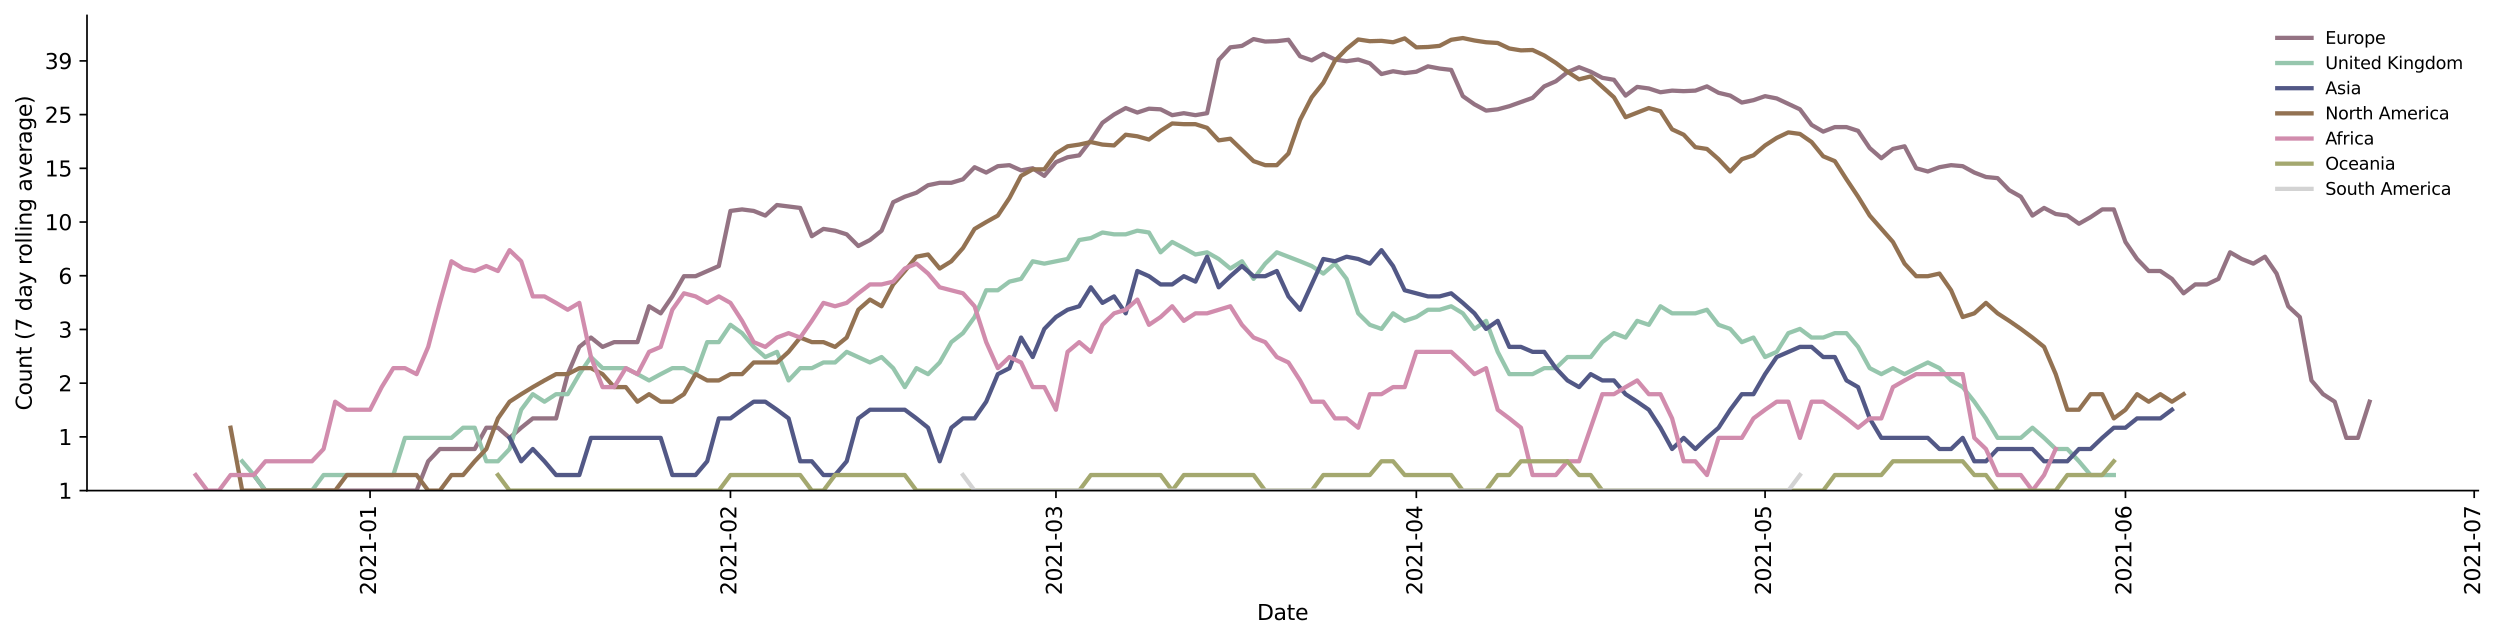 <?xml version="1.0" encoding="utf-8" standalone="no"?>
<!DOCTYPE svg PUBLIC "-//W3C//DTD SVG 1.1//EN"
  "http://www.w3.org/Graphics/SVG/1.1/DTD/svg11.dtd">
<svg height="298.621pt" version="1.1" viewBox="0 0 1166.743 298.621" width="1166.743pt" xmlns="http://www.w3.org/2000/svg" xmlns:xlink="http://www.w3.org/1999/xlink">
 <defs>
  <style type="text/css">*{stroke-linecap:butt;stroke-linejoin:round;}</style>
 </defs>
 <g id="figure_1">
  <g id="patch_1">
   <path d="M 0 298.621 
L 1166.743 298.621 
L 1166.743 0 
L 0 0 
z
" style="fill:#ffffff;"/>
  </g>
  <g id="axes_1">
   <g id="patch_2">
    <path d="M 40.603 228.96 
L 1156.603 228.96 
L 1156.603 7.2 
L 40.603 7.2 
z
" style="fill:#ffffff;"/>
   </g>
   <g id="matplotlib.axis_1">
    <g id="xtick_1">
     <g id="line2d_1">
      <defs>
       <path d="M 0 0 
L 0 3.5 
" id="ma729f075f1" style="stroke:#000000;stroke-width:0.8;"/>
      </defs>
      <g>
       <use style="stroke:#000000;stroke-width:0.8;" x="172.711" xlink:href="#ma729f075f1" y="228.96"/>
      </g>
     </g>
     <g id="text_1">
      <!-- 2021-01 -->
      <g transform="translate(175.47 277.743)rotate(-90)scale(0.1 -0.1)">
       <defs>
        <path d="M 1228 531 
L 3431 531 
L 3431 0 
L 469 0 
L 469 531 
Q 828 903 1448 1529 
Q 2069 2156 2228 2338 
Q 2531 2678 2651 2914 
Q 2772 3150 2772 3378 
Q 2772 3750 2511 3984 
Q 2250 4219 1831 4219 
Q 1534 4219 1204 4116 
Q 875 4013 500 3803 
L 500 4441 
Q 881 4594 1212 4672 
Q 1544 4750 1819 4750 
Q 2544 4750 2975 4387 
Q 3406 4025 3406 3419 
Q 3406 3131 3298 2873 
Q 3191 2616 2906 2266 
Q 2828 2175 2409 1742 
Q 1991 1309 1228 531 
z
" id="DejaVuSans-32" transform="scale(0.016)"/>
        <path d="M 2034 4250 
Q 1547 4250 1301 3770 
Q 1056 3291 1056 2328 
Q 1056 1369 1301 889 
Q 1547 409 2034 409 
Q 2525 409 2770 889 
Q 3016 1369 3016 2328 
Q 3016 3291 2770 3770 
Q 2525 4250 2034 4250 
z
M 2034 4750 
Q 2819 4750 3233 4129 
Q 3647 3509 3647 2328 
Q 3647 1150 3233 529 
Q 2819 -91 2034 -91 
Q 1250 -91 836 529 
Q 422 1150 422 2328 
Q 422 3509 836 4129 
Q 1250 4750 2034 4750 
z
" id="DejaVuSans-30" transform="scale(0.016)"/>
        <path d="M 794 531 
L 1825 531 
L 1825 4091 
L 703 3866 
L 703 4441 
L 1819 4666 
L 2450 4666 
L 2450 531 
L 3481 531 
L 3481 0 
L 794 0 
L 794 531 
z
" id="DejaVuSans-31" transform="scale(0.016)"/>
        <path d="M 313 2009 
L 1997 2009 
L 1997 1497 
L 313 1497 
L 313 2009 
z
" id="DejaVuSans-2d" transform="scale(0.016)"/>
       </defs>
       <use xlink:href="#DejaVuSans-32"/>
       <use x="63.623" xlink:href="#DejaVuSans-30"/>
       <use x="127.246" xlink:href="#DejaVuSans-32"/>
       <use x="190.869" xlink:href="#DejaVuSans-31"/>
       <use x="254.492" xlink:href="#DejaVuSans-2d"/>
       <use x="290.576" xlink:href="#DejaVuSans-30"/>
       <use x="354.199" xlink:href="#DejaVuSans-31"/>
      </g>
     </g>
    </g>
    <g id="xtick_2">
     <g id="line2d_2">
      <g>
       <use style="stroke:#000000;stroke-width:0.8;" x="340.898" xlink:href="#ma729f075f1" y="228.96"/>
      </g>
     </g>
     <g id="text_2">
      <!-- 2021-02 -->
      <g transform="translate(343.657 277.743)rotate(-90)scale(0.1 -0.1)">
       <use xlink:href="#DejaVuSans-32"/>
       <use x="63.623" xlink:href="#DejaVuSans-30"/>
       <use x="127.246" xlink:href="#DejaVuSans-32"/>
       <use x="190.869" xlink:href="#DejaVuSans-31"/>
       <use x="254.492" xlink:href="#DejaVuSans-2d"/>
       <use x="290.576" xlink:href="#DejaVuSans-30"/>
       <use x="354.199" xlink:href="#DejaVuSans-32"/>
      </g>
     </g>
    </g>
    <g id="xtick_3">
     <g id="line2d_3">
      <g>
       <use style="stroke:#000000;stroke-width:0.8;" x="492.808" xlink:href="#ma729f075f1" y="228.96"/>
      </g>
     </g>
     <g id="text_3">
      <!-- 2021-03 -->
      <g transform="translate(495.568 277.743)rotate(-90)scale(0.1 -0.1)">
       <defs>
        <path d="M 2597 2516 
Q 3050 2419 3304 2112 
Q 3559 1806 3559 1356 
Q 3559 666 3084 287 
Q 2609 -91 1734 -91 
Q 1441 -91 1130 -33 
Q 819 25 488 141 
L 488 750 
Q 750 597 1062 519 
Q 1375 441 1716 441 
Q 2309 441 2620 675 
Q 2931 909 2931 1356 
Q 2931 1769 2642 2001 
Q 2353 2234 1838 2234 
L 1294 2234 
L 1294 2753 
L 1863 2753 
Q 2328 2753 2575 2939 
Q 2822 3125 2822 3475 
Q 2822 3834 2567 4026 
Q 2313 4219 1838 4219 
Q 1578 4219 1281 4162 
Q 984 4106 628 3988 
L 628 4550 
Q 988 4650 1302 4700 
Q 1616 4750 1894 4750 
Q 2613 4750 3031 4423 
Q 3450 4097 3450 3541 
Q 3450 3153 3228 2886 
Q 3006 2619 2597 2516 
z
" id="DejaVuSans-33" transform="scale(0.016)"/>
       </defs>
       <use xlink:href="#DejaVuSans-32"/>
       <use x="63.623" xlink:href="#DejaVuSans-30"/>
       <use x="127.246" xlink:href="#DejaVuSans-32"/>
       <use x="190.869" xlink:href="#DejaVuSans-31"/>
       <use x="254.492" xlink:href="#DejaVuSans-2d"/>
       <use x="290.576" xlink:href="#DejaVuSans-30"/>
       <use x="354.199" xlink:href="#DejaVuSans-33"/>
      </g>
     </g>
    </g>
    <g id="xtick_4">
     <g id="line2d_4">
      <g>
       <use style="stroke:#000000;stroke-width:0.8;" x="660.995" xlink:href="#ma729f075f1" y="228.96"/>
      </g>
     </g>
     <g id="text_4">
      <!-- 2021-04 -->
      <g transform="translate(663.754 277.743)rotate(-90)scale(0.1 -0.1)">
       <defs>
        <path d="M 2419 4116 
L 825 1625 
L 2419 1625 
L 2419 4116 
z
M 2253 4666 
L 3047 4666 
L 3047 1625 
L 3713 1625 
L 3713 1100 
L 3047 1100 
L 3047 0 
L 2419 0 
L 2419 1100 
L 313 1100 
L 313 1709 
L 2253 4666 
z
" id="DejaVuSans-34" transform="scale(0.016)"/>
       </defs>
       <use xlink:href="#DejaVuSans-32"/>
       <use x="63.623" xlink:href="#DejaVuSans-30"/>
       <use x="127.246" xlink:href="#DejaVuSans-32"/>
       <use x="190.869" xlink:href="#DejaVuSans-31"/>
       <use x="254.492" xlink:href="#DejaVuSans-2d"/>
       <use x="290.576" xlink:href="#DejaVuSans-30"/>
       <use x="354.199" xlink:href="#DejaVuSans-34"/>
      </g>
     </g>
    </g>
    <g id="xtick_5">
     <g id="line2d_5">
      <g>
       <use style="stroke:#000000;stroke-width:0.8;" x="823.756" xlink:href="#ma729f075f1" y="228.96"/>
      </g>
     </g>
     <g id="text_5">
      <!-- 2021-05 -->
      <g transform="translate(826.516 277.743)rotate(-90)scale(0.1 -0.1)">
       <defs>
        <path d="M 691 4666 
L 3169 4666 
L 3169 4134 
L 1269 4134 
L 1269 2991 
Q 1406 3038 1543 3061 
Q 1681 3084 1819 3084 
Q 2600 3084 3056 2656 
Q 3513 2228 3513 1497 
Q 3513 744 3044 326 
Q 2575 -91 1722 -91 
Q 1428 -91 1123 -41 
Q 819 9 494 109 
L 494 744 
Q 775 591 1075 516 
Q 1375 441 1709 441 
Q 2250 441 2565 725 
Q 2881 1009 2881 1497 
Q 2881 1984 2565 2268 
Q 2250 2553 1709 2553 
Q 1456 2553 1204 2497 
Q 953 2441 691 2322 
L 691 4666 
z
" id="DejaVuSans-35" transform="scale(0.016)"/>
       </defs>
       <use xlink:href="#DejaVuSans-32"/>
       <use x="63.623" xlink:href="#DejaVuSans-30"/>
       <use x="127.246" xlink:href="#DejaVuSans-32"/>
       <use x="190.869" xlink:href="#DejaVuSans-31"/>
       <use x="254.492" xlink:href="#DejaVuSans-2d"/>
       <use x="290.576" xlink:href="#DejaVuSans-30"/>
       <use x="354.199" xlink:href="#DejaVuSans-35"/>
      </g>
     </g>
    </g>
    <g id="xtick_6">
     <g id="line2d_6">
      <g>
       <use style="stroke:#000000;stroke-width:0.8;" x="991.943" xlink:href="#ma729f075f1" y="228.96"/>
      </g>
     </g>
     <g id="text_6">
      <!-- 2021-06 -->
      <g transform="translate(994.702 277.743)rotate(-90)scale(0.1 -0.1)">
       <defs>
        <path d="M 2113 2584 
Q 1688 2584 1439 2293 
Q 1191 2003 1191 1497 
Q 1191 994 1439 701 
Q 1688 409 2113 409 
Q 2538 409 2786 701 
Q 3034 994 3034 1497 
Q 3034 2003 2786 2293 
Q 2538 2584 2113 2584 
z
M 3366 4563 
L 3366 3988 
Q 3128 4100 2886 4159 
Q 2644 4219 2406 4219 
Q 1781 4219 1451 3797 
Q 1122 3375 1075 2522 
Q 1259 2794 1537 2939 
Q 1816 3084 2150 3084 
Q 2853 3084 3261 2657 
Q 3669 2231 3669 1497 
Q 3669 778 3244 343 
Q 2819 -91 2113 -91 
Q 1303 -91 875 529 
Q 447 1150 447 2328 
Q 447 3434 972 4092 
Q 1497 4750 2381 4750 
Q 2619 4750 2861 4703 
Q 3103 4656 3366 4563 
z
" id="DejaVuSans-36" transform="scale(0.016)"/>
       </defs>
       <use xlink:href="#DejaVuSans-32"/>
       <use x="63.623" xlink:href="#DejaVuSans-30"/>
       <use x="127.246" xlink:href="#DejaVuSans-32"/>
       <use x="190.869" xlink:href="#DejaVuSans-31"/>
       <use x="254.492" xlink:href="#DejaVuSans-2d"/>
       <use x="290.576" xlink:href="#DejaVuSans-30"/>
       <use x="354.199" xlink:href="#DejaVuSans-36"/>
      </g>
     </g>
    </g>
    <g id="xtick_7">
     <g id="line2d_7">
      <g>
       <use style="stroke:#000000;stroke-width:0.8;" x="1154.704" xlink:href="#ma729f075f1" y="228.96"/>
      </g>
     </g>
     <g id="text_7">
      <!-- 2021-07 -->
      <g transform="translate(1157.464 277.743)rotate(-90)scale(0.1 -0.1)">
       <defs>
        <path d="M 525 4666 
L 3525 4666 
L 3525 4397 
L 1831 0 
L 1172 0 
L 2766 4134 
L 525 4134 
L 525 4666 
z
" id="DejaVuSans-37" transform="scale(0.016)"/>
       </defs>
       <use xlink:href="#DejaVuSans-32"/>
       <use x="63.623" xlink:href="#DejaVuSans-30"/>
       <use x="127.246" xlink:href="#DejaVuSans-32"/>
       <use x="190.869" xlink:href="#DejaVuSans-31"/>
       <use x="254.492" xlink:href="#DejaVuSans-2d"/>
       <use x="290.576" xlink:href="#DejaVuSans-30"/>
       <use x="354.199" xlink:href="#DejaVuSans-37"/>
      </g>
     </g>
    </g>
    <g id="text_8">
     <!-- Date -->
     <g transform="translate(586.652 289.341)scale(0.1 -0.1)">
      <defs>
       <path d="M 1259 4147 
L 1259 519 
L 2022 519 
Q 2988 519 3436 956 
Q 3884 1394 3884 2338 
Q 3884 3275 3436 3711 
Q 2988 4147 2022 4147 
L 1259 4147 
z
M 628 4666 
L 1925 4666 
Q 3281 4666 3915 4102 
Q 4550 3538 4550 2338 
Q 4550 1131 3912 565 
Q 3275 0 1925 0 
L 628 0 
L 628 4666 
z
" id="DejaVuSans-44" transform="scale(0.016)"/>
       <path d="M 2194 1759 
Q 1497 1759 1228 1600 
Q 959 1441 959 1056 
Q 959 750 1161 570 
Q 1363 391 1709 391 
Q 2188 391 2477 730 
Q 2766 1069 2766 1631 
L 2766 1759 
L 2194 1759 
z
M 3341 1997 
L 3341 0 
L 2766 0 
L 2766 531 
Q 2569 213 2275 61 
Q 1981 -91 1556 -91 
Q 1019 -91 701 211 
Q 384 513 384 1019 
Q 384 1609 779 1909 
Q 1175 2209 1959 2209 
L 2766 2209 
L 2766 2266 
Q 2766 2663 2505 2880 
Q 2244 3097 1772 3097 
Q 1472 3097 1187 3025 
Q 903 2953 641 2809 
L 641 3341 
Q 956 3463 1253 3523 
Q 1550 3584 1831 3584 
Q 2591 3584 2966 3190 
Q 3341 2797 3341 1997 
z
" id="DejaVuSans-61" transform="scale(0.016)"/>
       <path d="M 1172 4494 
L 1172 3500 
L 2356 3500 
L 2356 3053 
L 1172 3053 
L 1172 1153 
Q 1172 725 1289 603 
Q 1406 481 1766 481 
L 2356 481 
L 2356 0 
L 1766 0 
Q 1100 0 847 248 
Q 594 497 594 1153 
L 594 3053 
L 172 3053 
L 172 3500 
L 594 3500 
L 594 4494 
L 1172 4494 
z
" id="DejaVuSans-74" transform="scale(0.016)"/>
       <path d="M 3597 1894 
L 3597 1613 
L 953 1613 
Q 991 1019 1311 708 
Q 1631 397 2203 397 
Q 2534 397 2845 478 
Q 3156 559 3463 722 
L 3463 178 
Q 3153 47 2828 -22 
Q 2503 -91 2169 -91 
Q 1331 -91 842 396 
Q 353 884 353 1716 
Q 353 2575 817 3079 
Q 1281 3584 2069 3584 
Q 2775 3584 3186 3129 
Q 3597 2675 3597 1894 
z
M 3022 2063 
Q 3016 2534 2758 2815 
Q 2500 3097 2075 3097 
Q 1594 3097 1305 2825 
Q 1016 2553 972 2059 
L 3022 2063 
z
" id="DejaVuSans-65" transform="scale(0.016)"/>
      </defs>
      <use xlink:href="#DejaVuSans-44"/>
      <use x="77.002" xlink:href="#DejaVuSans-61"/>
      <use x="138.281" xlink:href="#DejaVuSans-74"/>
      <use x="177.49" xlink:href="#DejaVuSans-65"/>
     </g>
    </g>
   </g>
   <g id="matplotlib.axis_2">
    <g id="ytick_1">
     <g id="line2d_8">
      <defs>
       <path d="M 0 0 
L -3.5 0 
" id="me960eed98a" style="stroke:#000000;stroke-width:0.8;"/>
      </defs>
      <g>
       <use style="stroke:#000000;stroke-width:0.8;" x="40.603" xlink:href="#me960eed98a" y="228.96"/>
      </g>
     </g>
     <g id="text_9">
      <!-- 1 -->
      <g transform="translate(27.241 232.759)scale(0.1 -0.1)">
       <use xlink:href="#DejaVuSans-31"/>
      </g>
     </g>
    </g>
    <g id="ytick_2">
     <g id="line2d_9">
      <g>
       <use style="stroke:#000000;stroke-width:0.8;" x="40.603" xlink:href="#me960eed98a" y="203.893"/>
      </g>
     </g>
     <g id="text_10">
      <!-- 1 -->
      <g transform="translate(27.241 207.692)scale(0.1 -0.1)">
       <use xlink:href="#DejaVuSans-31"/>
      </g>
     </g>
    </g>
    <g id="ytick_3">
     <g id="line2d_10">
      <g>
       <use style="stroke:#000000;stroke-width:0.8;" x="40.603" xlink:href="#me960eed98a" y="178.827"/>
      </g>
     </g>
     <g id="text_11">
      <!-- 2 -->
      <g transform="translate(27.241 182.626)scale(0.1 -0.1)">
       <use xlink:href="#DejaVuSans-32"/>
      </g>
     </g>
    </g>
    <g id="ytick_4">
     <g id="line2d_11">
      <g>
       <use style="stroke:#000000;stroke-width:0.8;" x="40.603" xlink:href="#me960eed98a" y="153.76"/>
      </g>
     </g>
     <g id="text_12">
      <!-- 3 -->
      <g transform="translate(27.241 157.559)scale(0.1 -0.1)">
       <use xlink:href="#DejaVuSans-33"/>
      </g>
     </g>
    </g>
    <g id="ytick_5">
     <g id="line2d_12">
      <g>
       <use style="stroke:#000000;stroke-width:0.8;" x="40.603" xlink:href="#me960eed98a" y="128.693"/>
      </g>
     </g>
     <g id="text_13">
      <!-- 6 -->
      <g transform="translate(27.241 132.492)scale(0.1 -0.1)">
       <use xlink:href="#DejaVuSans-36"/>
      </g>
     </g>
    </g>
    <g id="ytick_6">
     <g id="line2d_13">
      <g>
       <use style="stroke:#000000;stroke-width:0.8;" x="40.603" xlink:href="#me960eed98a" y="103.626"/>
      </g>
     </g>
     <g id="text_14">
      <!-- 10 -->
      <g transform="translate(20.878 107.426)scale(0.1 -0.1)">
       <use xlink:href="#DejaVuSans-31"/>
       <use x="63.623" xlink:href="#DejaVuSans-30"/>
      </g>
     </g>
    </g>
    <g id="ytick_7">
     <g id="line2d_14">
      <g>
       <use style="stroke:#000000;stroke-width:0.8;" x="40.603" xlink:href="#me960eed98a" y="78.56"/>
      </g>
     </g>
     <g id="text_15">
      <!-- 15 -->
      <g transform="translate(20.878 82.359)scale(0.1 -0.1)">
       <use xlink:href="#DejaVuSans-31"/>
       <use x="63.623" xlink:href="#DejaVuSans-35"/>
      </g>
     </g>
    </g>
    <g id="ytick_8">
     <g id="line2d_15">
      <g>
       <use style="stroke:#000000;stroke-width:0.8;" x="40.603" xlink:href="#me960eed98a" y="53.493"/>
      </g>
     </g>
     <g id="text_16">
      <!-- 25 -->
      <g transform="translate(20.878 57.292)scale(0.1 -0.1)">
       <use xlink:href="#DejaVuSans-32"/>
       <use x="63.623" xlink:href="#DejaVuSans-35"/>
      </g>
     </g>
    </g>
    <g id="ytick_9">
     <g id="line2d_16">
      <g>
       <use style="stroke:#000000;stroke-width:0.8;" x="40.603" xlink:href="#me960eed98a" y="28.426"/>
      </g>
     </g>
     <g id="text_17">
      <!-- 39 -->
      <g transform="translate(20.878 32.225)scale(0.1 -0.1)">
       <defs>
        <path d="M 703 97 
L 703 672 
Q 941 559 1184 500 
Q 1428 441 1663 441 
Q 2288 441 2617 861 
Q 2947 1281 2994 2138 
Q 2813 1869 2534 1725 
Q 2256 1581 1919 1581 
Q 1219 1581 811 2004 
Q 403 2428 403 3163 
Q 403 3881 828 4315 
Q 1253 4750 1959 4750 
Q 2769 4750 3195 4129 
Q 3622 3509 3622 2328 
Q 3622 1225 3098 567 
Q 2575 -91 1691 -91 
Q 1453 -91 1209 -44 
Q 966 3 703 97 
z
M 1959 2075 
Q 2384 2075 2632 2365 
Q 2881 2656 2881 3163 
Q 2881 3666 2632 3958 
Q 2384 4250 1959 4250 
Q 1534 4250 1286 3958 
Q 1038 3666 1038 3163 
Q 1038 2656 1286 2365 
Q 1534 2075 1959 2075 
z
" id="DejaVuSans-39" transform="scale(0.016)"/>
       </defs>
       <use xlink:href="#DejaVuSans-33"/>
       <use x="63.623" xlink:href="#DejaVuSans-39"/>
      </g>
     </g>
    </g>
    <g id="text_18">
     <!-- Count (7 day rolling average) -->
     <g transform="translate(14.798 191.548)rotate(-90)scale(0.1 -0.1)">
      <defs>
       <path d="M 4122 4306 
L 4122 3641 
Q 3803 3938 3442 4084 
Q 3081 4231 2675 4231 
Q 1875 4231 1450 3742 
Q 1025 3253 1025 2328 
Q 1025 1406 1450 917 
Q 1875 428 2675 428 
Q 3081 428 3442 575 
Q 3803 722 4122 1019 
L 4122 359 
Q 3791 134 3420 21 
Q 3050 -91 2638 -91 
Q 1578 -91 968 557 
Q 359 1206 359 2328 
Q 359 3453 968 4101 
Q 1578 4750 2638 4750 
Q 3056 4750 3426 4639 
Q 3797 4528 4122 4306 
z
" id="DejaVuSans-43" transform="scale(0.016)"/>
       <path d="M 1959 3097 
Q 1497 3097 1228 2736 
Q 959 2375 959 1747 
Q 959 1119 1226 758 
Q 1494 397 1959 397 
Q 2419 397 2687 759 
Q 2956 1122 2956 1747 
Q 2956 2369 2687 2733 
Q 2419 3097 1959 3097 
z
M 1959 3584 
Q 2709 3584 3137 3096 
Q 3566 2609 3566 1747 
Q 3566 888 3137 398 
Q 2709 -91 1959 -91 
Q 1206 -91 779 398 
Q 353 888 353 1747 
Q 353 2609 779 3096 
Q 1206 3584 1959 3584 
z
" id="DejaVuSans-6f" transform="scale(0.016)"/>
       <path d="M 544 1381 
L 544 3500 
L 1119 3500 
L 1119 1403 
Q 1119 906 1312 657 
Q 1506 409 1894 409 
Q 2359 409 2629 706 
Q 2900 1003 2900 1516 
L 2900 3500 
L 3475 3500 
L 3475 0 
L 2900 0 
L 2900 538 
Q 2691 219 2414 64 
Q 2138 -91 1772 -91 
Q 1169 -91 856 284 
Q 544 659 544 1381 
z
M 1991 3584 
L 1991 3584 
z
" id="DejaVuSans-75" transform="scale(0.016)"/>
       <path d="M 3513 2113 
L 3513 0 
L 2938 0 
L 2938 2094 
Q 2938 2591 2744 2837 
Q 2550 3084 2163 3084 
Q 1697 3084 1428 2787 
Q 1159 2491 1159 1978 
L 1159 0 
L 581 0 
L 581 3500 
L 1159 3500 
L 1159 2956 
Q 1366 3272 1645 3428 
Q 1925 3584 2291 3584 
Q 2894 3584 3203 3211 
Q 3513 2838 3513 2113 
z
" id="DejaVuSans-6e" transform="scale(0.016)"/>
       <path id="DejaVuSans-20" transform="scale(0.016)"/>
       <path d="M 1984 4856 
Q 1566 4138 1362 3434 
Q 1159 2731 1159 2009 
Q 1159 1288 1364 580 
Q 1569 -128 1984 -844 
L 1484 -844 
Q 1016 -109 783 600 
Q 550 1309 550 2009 
Q 550 2706 781 3412 
Q 1013 4119 1484 4856 
L 1984 4856 
z
" id="DejaVuSans-28" transform="scale(0.016)"/>
       <path d="M 2906 2969 
L 2906 4863 
L 3481 4863 
L 3481 0 
L 2906 0 
L 2906 525 
Q 2725 213 2448 61 
Q 2172 -91 1784 -91 
Q 1150 -91 751 415 
Q 353 922 353 1747 
Q 353 2572 751 3078 
Q 1150 3584 1784 3584 
Q 2172 3584 2448 3432 
Q 2725 3281 2906 2969 
z
M 947 1747 
Q 947 1113 1208 752 
Q 1469 391 1925 391 
Q 2381 391 2643 752 
Q 2906 1113 2906 1747 
Q 2906 2381 2643 2742 
Q 2381 3103 1925 3103 
Q 1469 3103 1208 2742 
Q 947 2381 947 1747 
z
" id="DejaVuSans-64" transform="scale(0.016)"/>
       <path d="M 2059 -325 
Q 1816 -950 1584 -1140 
Q 1353 -1331 966 -1331 
L 506 -1331 
L 506 -850 
L 844 -850 
Q 1081 -850 1212 -737 
Q 1344 -625 1503 -206 
L 1606 56 
L 191 3500 
L 800 3500 
L 1894 763 
L 2988 3500 
L 3597 3500 
L 2059 -325 
z
" id="DejaVuSans-79" transform="scale(0.016)"/>
       <path d="M 2631 2963 
Q 2534 3019 2420 3045 
Q 2306 3072 2169 3072 
Q 1681 3072 1420 2755 
Q 1159 2438 1159 1844 
L 1159 0 
L 581 0 
L 581 3500 
L 1159 3500 
L 1159 2956 
Q 1341 3275 1631 3429 
Q 1922 3584 2338 3584 
Q 2397 3584 2469 3576 
Q 2541 3569 2628 3553 
L 2631 2963 
z
" id="DejaVuSans-72" transform="scale(0.016)"/>
       <path d="M 603 4863 
L 1178 4863 
L 1178 0 
L 603 0 
L 603 4863 
z
" id="DejaVuSans-6c" transform="scale(0.016)"/>
       <path d="M 603 3500 
L 1178 3500 
L 1178 0 
L 603 0 
L 603 3500 
z
M 603 4863 
L 1178 4863 
L 1178 4134 
L 603 4134 
L 603 4863 
z
" id="DejaVuSans-69" transform="scale(0.016)"/>
       <path d="M 2906 1791 
Q 2906 2416 2648 2759 
Q 2391 3103 1925 3103 
Q 1463 3103 1205 2759 
Q 947 2416 947 1791 
Q 947 1169 1205 825 
Q 1463 481 1925 481 
Q 2391 481 2648 825 
Q 2906 1169 2906 1791 
z
M 3481 434 
Q 3481 -459 3084 -895 
Q 2688 -1331 1869 -1331 
Q 1566 -1331 1297 -1286 
Q 1028 -1241 775 -1147 
L 775 -588 
Q 1028 -725 1275 -790 
Q 1522 -856 1778 -856 
Q 2344 -856 2625 -561 
Q 2906 -266 2906 331 
L 2906 616 
Q 2728 306 2450 153 
Q 2172 0 1784 0 
Q 1141 0 747 490 
Q 353 981 353 1791 
Q 353 2603 747 3093 
Q 1141 3584 1784 3584 
Q 2172 3584 2450 3431 
Q 2728 3278 2906 2969 
L 2906 3500 
L 3481 3500 
L 3481 434 
z
" id="DejaVuSans-67" transform="scale(0.016)"/>
       <path d="M 191 3500 
L 800 3500 
L 1894 563 
L 2988 3500 
L 3597 3500 
L 2284 0 
L 1503 0 
L 191 3500 
z
" id="DejaVuSans-76" transform="scale(0.016)"/>
       <path d="M 513 4856 
L 1013 4856 
Q 1481 4119 1714 3412 
Q 1947 2706 1947 2009 
Q 1947 1309 1714 600 
Q 1481 -109 1013 -844 
L 513 -844 
Q 928 -128 1133 580 
Q 1338 1288 1338 2009 
Q 1338 2731 1133 3434 
Q 928 4138 513 4856 
z
" id="DejaVuSans-29" transform="scale(0.016)"/>
      </defs>
      <use xlink:href="#DejaVuSans-43"/>
      <use x="69.824" xlink:href="#DejaVuSans-6f"/>
      <use x="131.006" xlink:href="#DejaVuSans-75"/>
      <use x="194.385" xlink:href="#DejaVuSans-6e"/>
      <use x="257.764" xlink:href="#DejaVuSans-74"/>
      <use x="296.973" xlink:href="#DejaVuSans-20"/>
      <use x="328.76" xlink:href="#DejaVuSans-28"/>
      <use x="367.773" xlink:href="#DejaVuSans-37"/>
      <use x="431.396" xlink:href="#DejaVuSans-20"/>
      <use x="463.184" xlink:href="#DejaVuSans-64"/>
      <use x="526.66" xlink:href="#DejaVuSans-61"/>
      <use x="587.939" xlink:href="#DejaVuSans-79"/>
      <use x="647.119" xlink:href="#DejaVuSans-20"/>
      <use x="678.906" xlink:href="#DejaVuSans-72"/>
      <use x="717.77" xlink:href="#DejaVuSans-6f"/>
      <use x="778.951" xlink:href="#DejaVuSans-6c"/>
      <use x="806.734" xlink:href="#DejaVuSans-6c"/>
      <use x="834.518" xlink:href="#DejaVuSans-69"/>
      <use x="862.301" xlink:href="#DejaVuSans-6e"/>
      <use x="925.68" xlink:href="#DejaVuSans-67"/>
      <use x="989.156" xlink:href="#DejaVuSans-20"/>
      <use x="1020.943" xlink:href="#DejaVuSans-61"/>
      <use x="1082.223" xlink:href="#DejaVuSans-76"/>
      <use x="1141.402" xlink:href="#DejaVuSans-65"/>
      <use x="1202.926" xlink:href="#DejaVuSans-72"/>
      <use x="1244.039" xlink:href="#DejaVuSans-61"/>
      <use x="1305.318" xlink:href="#DejaVuSans-67"/>
      <use x="1368.795" xlink:href="#DejaVuSans-65"/>
      <use x="1430.318" xlink:href="#DejaVuSans-29"/>
     </g>
    </g>
   </g>
   <g id="line2d_17">
    <path clip-path="url(#p68ebf1f66f)" d="M 118.457 221.692 
L 123.883 228.96 
L 194.413 228.96 
L 199.838 215.281 
L 205.263 209.546 
L 221.539 209.546 
L 226.965 199.621 
L 232.39 199.621 
L 237.816 204.358 
L 243.241 199.621 
L 248.666 195.265 
L 259.517 195.265 
L 264.942 174.608 
L 270.368 161.892 
L 275.793 157.535 
L 281.219 161.892 
L 286.644 159.67 
L 297.495 159.67 
L 302.92 142.933 
L 308.345 146.233 
L 313.771 138.331 
L 319.196 128.899 
L 324.622 128.899 
L 335.472 124.163 
L 340.898 98.438 
L 346.323 97.736 
L 351.748 98.438 
L 357.174 100.602 
L 362.599 95.682 
L 373.45 97.043 
L 378.875 110.232 
L 384.301 106.829 
L 389.726 107.66 
L 395.151 109.361 
L 400.577 114.809 
L 406.002 112.017 
L 411.428 107.66 
L 416.853 94.354 
L 422.278 91.792 
L 427.704 89.947 
L 433.129 86.434 
L 438.555 85.312 
L 443.98 85.312 
L 449.405 83.67 
L 454.831 78.043 
L 460.256 80.529 
L 465.681 77.559 
L 471.107 77.08 
L 476.532 79.521 
L 481.958 78.531 
L 487.383 82.077 
L 492.808 75.666 
L 498.234 73.388 
L 503.659 72.503 
L 509.084 65.51 
L 514.51 57.285 
L 519.935 53.441 
L 525.361 50.433 
L 530.786 52.521 
L 536.211 50.726 
L 541.637 51.021 
L 547.062 53.751 
L 552.487 52.826 
L 557.913 53.751 
L 563.338 52.826 
L 568.764 27.974 
L 574.189 22.103 
L 579.614 21.412 
L 585.04 18.244 
L 590.465 19.39 
L 595.89 19.225 
L 601.316 18.569 
L 606.741 26.258 
L 612.167 28.168 
L 617.592 25.143 
L 623.017 27.781 
L 628.443 28.558 
L 633.868 27.781 
L 639.293 29.546 
L 644.719 34.555 
L 650.144 33.259 
L 655.57 34.119 
L 660.995 33.473 
L 666.42 30.96 
L 671.846 31.993 
L 677.271 32.622 
L 682.696 44.874 
L 688.122 48.705 
L 693.547 51.616 
L 698.973 51.021 
L 704.398 49.562 
L 715.249 45.672 
L 720.674 40.314 
L 726.099 37.937 
L 731.525 33.687 
L 736.95 31.371 
L 742.376 33.473 
L 747.801 36.332 
L 753.226 37.243 
L 758.652 44.61 
L 764.077 40.558 
L 769.502 41.295 
L 774.928 43.055 
L 780.353 42.294 
L 785.779 42.546 
L 791.204 42.294 
L 796.629 40.314 
L 802.055 43.311 
L 807.48 44.61 
L 812.906 47.861 
L 818.331 46.756 
L 823.756 44.874 
L 829.182 45.941 
L 840.032 51.021 
L 845.458 58.29 
L 850.883 61.421 
L 856.309 59.313 
L 861.734 59.313 
L 867.159 61.064 
L 872.585 69.1 
L 878.01 73.836 
L 883.435 69.514 
L 888.861 68.281 
L 894.286 78.531 
L 899.712 80.023 
L 905.137 78.043 
L 910.562 77.08 
L 915.988 77.559 
L 921.413 80.529 
L 926.838 82.603 
L 932.264 83.134 
L 937.689 88.75 
L 943.115 91.792 
L 948.54 100.602 
L 953.965 97.043 
L 959.391 99.871 
L 964.816 100.602 
L 970.241 104.41 
L 975.667 101.342 
L 981.092 97.736 
L 986.518 97.736 
L 991.943 112.932 
L 997.368 120.863 
L 1002.794 126.48 
L 1008.219 126.48 
L 1013.644 130.151 
L 1019.07 136.879 
L 1024.495 132.743 
L 1029.921 132.743 
L 1035.346 130.151 
L 1040.771 117.752 
L 1046.197 120.863 
L 1051.622 123.041 
L 1057.047 119.806 
L 1062.473 127.676 
L 1067.898 142.933 
L 1073.324 147.961 
L 1078.749 177.551 
L 1084.174 183.962 
L 1089.6 187.475 
L 1095.025 204.358 
L 1100.45 204.358 
L 1105.876 187.475 
L 1105.876 187.475 
" style="fill:none;stroke:#947383;stroke-linecap:square;stroke-width:2;"/>
   </g>
   <g id="line2d_18">
    <path clip-path="url(#p68ebf1f66f)" d="M 113.032 215.281 
L 118.457 221.692 
L 123.883 228.96 
L 145.584 228.96 
L 151.01 221.692 
L 183.562 221.692 
L 188.987 204.358 
L 210.689 204.358 
L 216.114 199.621 
L 221.539 199.621 
L 226.965 215.281 
L 232.39 215.281 
L 237.816 209.546 
L 243.241 191.231 
L 248.666 183.962 
L 254.092 187.475 
L 259.517 183.962 
L 264.942 183.962 
L 270.368 174.608 
L 275.793 166.628 
L 281.219 171.816 
L 292.069 171.816 
L 297.495 174.608 
L 302.92 177.551 
L 308.345 174.608 
L 313.771 171.816 
L 319.196 171.816 
L 324.622 174.608 
L 330.047 159.67 
L 335.472 159.67 
L 340.898 151.592 
L 346.323 155.481 
L 351.748 161.892 
L 357.174 166.628 
L 362.599 164.209 
L 368.025 177.551 
L 373.45 171.816 
L 378.875 171.816 
L 384.301 169.161 
L 389.726 169.161 
L 395.151 164.209 
L 406.002 169.161 
L 411.428 166.628 
L 416.853 171.816 
L 422.278 180.663 
L 427.704 171.816 
L 433.129 174.608 
L 438.555 169.161 
L 443.98 159.67 
L 449.405 155.481 
L 454.831 147.961 
L 460.256 135.465 
L 465.681 135.465 
L 471.107 131.431 
L 476.532 130.151 
L 481.958 121.941 
L 487.383 123.041 
L 498.234 120.863 
L 503.659 112.017 
L 509.084 111.117 
L 514.51 108.504 
L 519.935 109.361 
L 525.361 109.361 
L 530.786 107.66 
L 536.211 108.504 
L 541.637 117.752 
L 547.062 112.932 
L 552.487 115.772 
L 557.913 118.769 
L 563.338 117.752 
L 568.764 120.863 
L 574.189 125.309 
L 579.614 121.941 
L 585.04 130.151 
L 590.465 123.041 
L 595.89 117.752 
L 606.741 121.941 
L 612.167 124.163 
L 617.592 127.676 
L 623.017 123.041 
L 628.443 130.151 
L 633.868 146.233 
L 639.293 151.592 
L 644.719 153.502 
L 650.144 146.233 
L 655.57 149.746 
L 660.995 147.961 
L 666.42 144.558 
L 671.846 144.558 
L 677.271 142.933 
L 682.696 146.233 
L 688.122 153.502 
L 693.547 149.746 
L 698.973 164.209 
L 704.398 174.608 
L 715.249 174.608 
L 720.674 171.816 
L 726.099 171.816 
L 731.525 166.628 
L 742.376 166.628 
L 747.801 159.67 
L 753.226 155.481 
L 758.652 157.535 
L 764.077 149.746 
L 769.502 151.592 
L 774.928 142.933 
L 780.353 146.233 
L 791.204 146.233 
L 796.629 144.558 
L 802.055 151.592 
L 807.48 153.502 
L 812.906 159.67 
L 818.331 157.535 
L 823.756 166.628 
L 829.182 164.209 
L 834.607 155.481 
L 840.032 153.502 
L 845.458 157.535 
L 850.883 157.535 
L 856.309 155.481 
L 861.734 155.481 
L 867.159 161.892 
L 872.585 171.816 
L 878.01 174.608 
L 883.435 171.816 
L 888.861 174.608 
L 894.286 171.816 
L 899.712 169.161 
L 905.137 171.816 
L 910.562 177.551 
L 915.988 180.663 
L 921.413 187.475 
L 926.838 195.265 
L 932.264 204.358 
L 943.115 204.358 
L 948.54 199.621 
L 953.965 204.358 
L 959.391 209.546 
L 964.816 209.546 
L 970.241 215.281 
L 975.667 221.692 
L 986.518 221.692 
L 986.518 221.692 
" style="fill:none;stroke:#96c6ad;stroke-linecap:square;stroke-width:2;"/>
   </g>
   <g id="line2d_19">
    <path clip-path="url(#p68ebf1f66f)" d="M 237.816 204.358 
L 243.241 215.281 
L 248.666 209.546 
L 254.092 215.281 
L 259.517 221.692 
L 270.368 221.692 
L 275.793 204.358 
L 308.345 204.358 
L 313.771 221.692 
L 324.622 221.692 
L 330.047 215.281 
L 335.472 195.265 
L 340.898 195.265 
L 346.323 191.231 
L 351.748 187.475 
L 357.174 187.475 
L 362.599 191.231 
L 368.025 195.265 
L 373.45 215.281 
L 378.875 215.281 
L 384.301 221.692 
L 389.726 221.692 
L 395.151 215.281 
L 400.577 195.265 
L 406.002 191.231 
L 422.278 191.231 
L 427.704 195.265 
L 433.129 199.621 
L 438.555 215.281 
L 443.98 199.621 
L 449.405 195.265 
L 454.831 195.265 
L 460.256 187.475 
L 465.681 174.608 
L 471.107 171.816 
L 476.532 157.535 
L 481.958 166.628 
L 487.383 153.502 
L 492.808 147.961 
L 498.234 144.558 
L 503.659 142.933 
L 509.084 134.087 
L 514.51 141.356 
L 519.935 138.331 
L 525.361 146.233 
L 530.786 126.48 
L 536.211 128.899 
L 541.637 132.743 
L 547.062 132.743 
L 552.487 128.899 
L 557.913 131.431 
L 563.338 119.806 
L 568.764 134.087 
L 574.189 128.899 
L 579.614 124.163 
L 585.04 128.899 
L 590.465 128.899 
L 595.89 126.48 
L 601.316 138.331 
L 606.741 144.558 
L 617.592 120.863 
L 623.017 121.941 
L 628.443 119.806 
L 633.868 120.863 
L 639.293 123.041 
L 644.719 116.753 
L 650.144 124.163 
L 655.57 135.465 
L 666.42 138.331 
L 671.846 138.331 
L 677.271 136.879 
L 682.696 141.356 
L 688.122 146.233 
L 693.547 153.502 
L 698.973 149.746 
L 704.398 161.892 
L 709.823 161.892 
L 715.249 164.209 
L 720.674 164.209 
L 726.099 171.816 
L 731.525 177.551 
L 736.95 180.663 
L 742.376 174.608 
L 747.801 177.551 
L 753.226 177.551 
L 758.652 183.962 
L 764.077 187.475 
L 769.502 191.231 
L 774.928 199.621 
L 780.353 209.546 
L 785.779 204.358 
L 791.204 209.546 
L 796.629 204.358 
L 802.055 199.621 
L 807.48 191.231 
L 812.906 183.962 
L 818.331 183.962 
L 823.756 174.608 
L 829.182 166.628 
L 840.032 161.892 
L 845.458 161.892 
L 850.883 166.628 
L 856.309 166.628 
L 861.734 177.551 
L 867.159 180.663 
L 872.585 195.265 
L 878.01 204.358 
L 899.712 204.358 
L 905.137 209.546 
L 910.562 209.546 
L 915.988 204.358 
L 921.413 215.281 
L 926.838 215.281 
L 932.264 209.546 
L 948.54 209.546 
L 953.965 215.281 
L 964.816 215.281 
L 970.241 209.546 
L 975.667 209.546 
L 981.092 204.358 
L 986.518 199.621 
L 991.943 199.621 
L 997.368 195.265 
L 1008.219 195.265 
L 1013.644 191.231 
L 1013.644 191.231 
" style="fill:none;stroke:#525886;stroke-linecap:square;stroke-width:2;"/>
   </g>
   <g id="line2d_20">
    <path clip-path="url(#p68ebf1f66f)" d="M 107.607 199.621 
L 113.032 228.96 
L 156.435 228.96 
L 161.86 221.692 
L 194.413 221.692 
L 199.838 228.96 
L 205.263 228.96 
L 210.689 221.692 
L 216.114 221.692 
L 221.539 215.281 
L 226.965 209.546 
L 232.39 195.265 
L 237.816 187.475 
L 243.241 183.962 
L 248.666 180.663 
L 254.092 177.551 
L 259.517 174.608 
L 264.942 174.608 
L 270.368 171.816 
L 275.793 171.816 
L 281.219 174.608 
L 286.644 180.663 
L 292.069 180.663 
L 297.495 187.475 
L 302.92 183.962 
L 308.345 187.475 
L 313.771 187.475 
L 319.196 183.962 
L 324.622 174.608 
L 330.047 177.551 
L 335.472 177.551 
L 340.898 174.608 
L 346.323 174.608 
L 351.748 169.161 
L 362.599 169.161 
L 368.025 164.209 
L 373.45 157.535 
L 378.875 159.67 
L 384.301 159.67 
L 389.726 161.892 
L 395.151 157.535 
L 400.577 144.558 
L 406.002 139.822 
L 411.428 142.933 
L 416.853 132.743 
L 422.278 126.48 
L 427.704 119.806 
L 433.129 118.769 
L 438.555 125.309 
L 443.98 121.941 
L 449.405 115.772 
L 454.831 106.829 
L 460.256 103.626 
L 465.681 100.602 
L 471.107 92.421 
L 476.532 82.077 
L 481.958 79.024 
L 487.383 79.024 
L 492.808 71.632 
L 498.234 68.281 
L 503.659 67.475 
L 509.084 66.287 
L 514.51 67.475 
L 519.935 67.877 
L 525.361 62.872 
L 530.786 63.613 
L 536.211 65.125 
L 541.637 61.064 
L 547.062 57.618 
L 552.487 57.953 
L 557.913 57.953 
L 563.338 59.659 
L 568.764 65.51 
L 574.189 64.743 
L 585.04 75.203 
L 590.465 77.08 
L 595.89 77.08 
L 601.316 71.632 
L 606.741 55.973 
L 612.167 45.405 
L 617.592 38.639 
L 623.017 28.363 
L 628.443 22.804 
L 633.868 18.406 
L 639.293 19.225 
L 644.719 19.06 
L 650.144 19.722 
L 655.57 17.921 
L 660.995 22.103 
L 666.42 21.93 
L 671.846 21.412 
L 677.271 18.569 
L 682.696 17.76 
L 688.122 18.896 
L 693.547 19.722 
L 698.973 20.056 
L 704.398 22.628 
L 709.823 23.513 
L 715.249 23.335 
L 720.674 25.884 
L 726.099 29.347 
L 731.525 33.473 
L 736.95 37.014 
L 742.376 35.659 
L 753.226 45.405 
L 758.652 54.692 
L 769.502 50.433 
L 774.928 51.916 
L 780.353 60.357 
L 785.779 62.872 
L 791.204 68.689 
L 796.629 69.514 
L 802.055 74.288 
L 807.48 80.023 
L 812.906 74.288 
L 818.331 72.503 
L 823.756 67.877 
L 829.182 64.364 
L 834.607 61.78 
L 840.032 62.506 
L 845.458 66.287 
L 850.883 72.944 
L 856.309 75.203 
L 861.734 83.67 
L 867.159 91.792 
L 872.585 100.602 
L 883.435 112.932 
L 888.861 123.041 
L 894.286 128.899 
L 899.712 128.899 
L 905.137 127.676 
L 910.562 135.465 
L 915.988 147.961 
L 921.413 146.233 
L 926.838 141.356 
L 932.264 146.233 
L 937.689 149.746 
L 943.115 153.502 
L 948.54 157.535 
L 953.965 161.892 
L 959.391 174.608 
L 964.816 191.231 
L 970.241 191.231 
L 975.667 183.962 
L 981.092 183.962 
L 986.518 195.265 
L 991.943 191.231 
L 997.368 183.962 
L 1002.794 187.475 
L 1008.219 183.962 
L 1013.644 187.475 
L 1019.07 183.962 
L 1019.07 183.962 
" style="fill:none;stroke:#937252;stroke-linecap:square;stroke-width:2;"/>
   </g>
   <g id="line2d_21">
    <path clip-path="url(#p68ebf1f66f)" d="M 91.33 221.692 
L 96.756 228.96 
L 102.181 228.96 
L 107.607 221.692 
L 118.457 221.692 
L 123.883 215.281 
L 145.584 215.281 
L 151.01 209.546 
L 156.435 187.475 
L 161.86 191.231 
L 172.711 191.231 
L 178.136 180.663 
L 183.562 171.816 
L 188.987 171.816 
L 194.413 174.608 
L 199.838 161.892 
L 205.263 141.356 
L 210.689 121.941 
L 216.114 125.309 
L 221.539 126.48 
L 226.965 124.163 
L 232.39 126.48 
L 237.816 116.753 
L 243.241 121.941 
L 248.666 138.331 
L 254.092 138.331 
L 259.517 141.356 
L 264.942 144.558 
L 270.368 141.356 
L 275.793 166.628 
L 281.219 180.663 
L 286.644 180.663 
L 292.069 171.816 
L 297.495 174.608 
L 302.92 164.209 
L 308.345 161.892 
L 313.771 144.558 
L 319.196 136.879 
L 324.622 138.331 
L 330.047 141.356 
L 335.472 138.331 
L 340.898 141.356 
L 346.323 149.746 
L 351.748 159.67 
L 357.174 161.892 
L 362.599 157.535 
L 368.025 155.481 
L 373.45 157.535 
L 378.875 149.746 
L 384.301 141.356 
L 389.726 142.933 
L 395.151 141.356 
L 400.577 136.879 
L 406.002 132.743 
L 411.428 132.743 
L 416.853 131.431 
L 422.278 125.309 
L 427.704 123.041 
L 433.129 127.676 
L 438.555 134.087 
L 449.405 136.879 
L 454.831 142.933 
L 460.256 159.67 
L 465.681 171.816 
L 471.107 166.628 
L 476.532 169.161 
L 481.958 180.663 
L 487.383 180.663 
L 492.808 191.231 
L 498.234 164.209 
L 503.659 159.67 
L 509.084 164.209 
L 514.51 151.592 
L 519.935 146.233 
L 525.361 144.558 
L 530.786 139.822 
L 536.211 151.592 
L 541.637 147.961 
L 547.062 142.933 
L 552.487 149.746 
L 557.913 146.233 
L 563.338 146.233 
L 574.189 142.933 
L 579.614 151.592 
L 585.04 157.535 
L 590.465 159.67 
L 595.89 166.628 
L 601.316 169.161 
L 606.741 177.551 
L 612.167 187.475 
L 617.592 187.475 
L 623.017 195.265 
L 628.443 195.265 
L 633.868 199.621 
L 639.293 183.962 
L 644.719 183.962 
L 650.144 180.663 
L 655.57 180.663 
L 660.995 164.209 
L 677.271 164.209 
L 682.696 169.161 
L 688.122 174.608 
L 693.547 171.816 
L 698.973 191.231 
L 704.398 195.265 
L 709.823 199.621 
L 715.249 221.692 
L 726.099 221.692 
L 731.525 215.281 
L 736.95 215.281 
L 747.801 183.962 
L 753.226 183.962 
L 758.652 180.663 
L 764.077 177.551 
L 769.502 183.962 
L 774.928 183.962 
L 780.353 195.265 
L 785.779 215.281 
L 791.204 215.281 
L 796.629 221.692 
L 802.055 204.358 
L 812.906 204.358 
L 818.331 195.265 
L 823.756 191.231 
L 829.182 187.475 
L 834.607 187.475 
L 840.032 204.358 
L 845.458 187.475 
L 850.883 187.475 
L 856.309 191.231 
L 861.734 195.265 
L 867.159 199.621 
L 872.585 195.265 
L 878.01 195.265 
L 883.435 180.663 
L 888.861 177.551 
L 894.286 174.608 
L 915.988 174.608 
L 921.413 204.358 
L 926.838 209.546 
L 932.264 221.692 
L 943.115 221.692 
L 948.54 228.96 
L 953.965 221.692 
L 959.391 209.546 
L 959.391 209.546 
" style="fill:none;stroke:#d18cad;stroke-linecap:square;stroke-width:2;"/>
   </g>
   <g id="line2d_22">
    <path clip-path="url(#p68ebf1f66f)" d="M 232.39 221.692 
L 237.816 228.96 
L 335.472 228.96 
L 340.898 221.692 
L 373.45 221.692 
L 378.875 228.96 
L 384.301 228.96 
L 389.726 221.692 
L 422.278 221.692 
L 427.704 228.96 
L 503.659 228.96 
L 509.084 221.692 
L 541.637 221.692 
L 547.062 228.96 
L 552.487 221.692 
L 585.04 221.692 
L 590.465 228.96 
L 612.167 228.96 
L 617.592 221.692 
L 639.293 221.692 
L 644.719 215.281 
L 650.144 215.281 
L 655.57 221.692 
L 677.271 221.692 
L 682.696 228.96 
L 693.547 228.96 
L 698.973 221.692 
L 704.398 221.692 
L 709.823 215.281 
L 731.525 215.281 
L 736.95 221.692 
L 742.376 221.692 
L 747.801 228.96 
L 850.883 228.96 
L 856.309 221.692 
L 878.01 221.692 
L 883.435 215.281 
L 915.988 215.281 
L 921.413 221.692 
L 926.838 221.692 
L 932.264 228.96 
L 959.391 228.96 
L 964.816 221.692 
L 981.092 221.692 
L 986.518 215.281 
L 986.518 215.281 
" style="fill:none;stroke:#a4a86f;stroke-linecap:square;stroke-width:2;"/>
   </g>
   <g id="line2d_23">
    <path clip-path="url(#p68ebf1f66f)" d="M 449.405 221.692 
L 454.831 228.96 
L 460.256 228.96 
L 465.681 228.96 
L 471.107 228.96 
L 476.532 228.96 
L 481.958 228.96 
L 487.383 228.96 
L 492.808 228.96 
L 498.234 228.96 
L 503.659 228.96 
L 509.084 228.96 
L 514.51 228.96 
L 519.935 228.96 
L 525.361 228.96 
L 530.786 228.96 
L 536.211 228.96 
L 541.637 228.96 
L 547.062 228.96 
L 552.487 228.96 
L 557.913 228.96 
L 563.338 228.96 
L 568.764 228.96 
L 574.189 228.96 
L 579.614 228.96 
L 585.04 228.96 
L 590.465 228.96 
L 595.89 228.96 
L 601.316 228.96 
L 606.741 228.96 
L 612.167 228.96 
L 617.592 228.96 
L 623.017 228.96 
L 628.443 228.96 
L 633.868 228.96 
L 639.293 228.96 
L 644.719 228.96 
L 650.144 228.96 
L 655.57 228.96 
L 660.995 228.96 
L 666.42 228.96 
L 671.846 228.96 
L 677.271 228.96 
L 682.696 228.96 
L 688.122 228.96 
L 693.547 228.96 
L 698.973 228.96 
L 704.398 228.96 
L 709.823 228.96 
L 715.249 228.96 
L 720.674 228.96 
L 726.099 228.96 
L 731.525 228.96 
L 736.95 228.96 
L 742.376 228.96 
L 747.801 228.96 
L 753.226 228.96 
L 758.652 228.96 
L 764.077 228.96 
L 769.502 228.96 
L 774.928 228.96 
L 780.353 228.96 
L 785.779 228.96 
L 791.204 228.96 
L 796.629 228.96 
L 802.055 228.96 
L 807.48 228.96 
L 812.906 228.96 
L 818.331 228.96 
L 823.756 228.96 
L 829.182 228.96 
L 834.607 228.96 
L 840.032 221.692 
" style="fill:none;stroke:#d3d3d3;stroke-linecap:square;stroke-width:2;"/>
   </g>
   <g id="patch_3">
    <path d="M 40.603 228.96 
L 40.603 7.2 
" style="fill:none;stroke:#000000;stroke-linecap:square;stroke-linejoin:miter;stroke-width:0.8;"/>
   </g>
   <g id="patch_4">
    <path d="M 40.603 228.96 
L 1156.603 228.96 
" style="fill:none;stroke:#000000;stroke-linecap:square;stroke-linejoin:miter;stroke-width:0.8;"/>
   </g>
   <g id="legend_1">
    <g id="line2d_24">
     <path d="M 1062.792 17.679 
L 1078.792 17.679 
" style="fill:none;stroke:#947383;stroke-linecap:square;stroke-width:2;"/>
    </g>
    <g id="line2d_25"/>
    <g id="text_19">
     <!-- Europe -->
     <g transform="translate(1085.192 20.479)scale(0.08 -0.08)">
      <defs>
       <path d="M 628 4666 
L 3578 4666 
L 3578 4134 
L 1259 4134 
L 1259 2753 
L 3481 2753 
L 3481 2222 
L 1259 2222 
L 1259 531 
L 3634 531 
L 3634 0 
L 628 0 
L 628 4666 
z
" id="DejaVuSans-45" transform="scale(0.016)"/>
       <path d="M 1159 525 
L 1159 -1331 
L 581 -1331 
L 581 3500 
L 1159 3500 
L 1159 2969 
Q 1341 3281 1617 3432 
Q 1894 3584 2278 3584 
Q 2916 3584 3314 3078 
Q 3713 2572 3713 1747 
Q 3713 922 3314 415 
Q 2916 -91 2278 -91 
Q 1894 -91 1617 61 
Q 1341 213 1159 525 
z
M 3116 1747 
Q 3116 2381 2855 2742 
Q 2594 3103 2138 3103 
Q 1681 3103 1420 2742 
Q 1159 2381 1159 1747 
Q 1159 1113 1420 752 
Q 1681 391 2138 391 
Q 2594 391 2855 752 
Q 3116 1113 3116 1747 
z
" id="DejaVuSans-70" transform="scale(0.016)"/>
      </defs>
      <use xlink:href="#DejaVuSans-45"/>
      <use x="63.184" xlink:href="#DejaVuSans-75"/>
      <use x="126.562" xlink:href="#DejaVuSans-72"/>
      <use x="165.426" xlink:href="#DejaVuSans-6f"/>
      <use x="226.607" xlink:href="#DejaVuSans-70"/>
      <use x="290.084" xlink:href="#DejaVuSans-65"/>
     </g>
    </g>
    <g id="line2d_26">
     <path d="M 1062.792 29.421 
L 1078.792 29.421 
" style="fill:none;stroke:#96c6ad;stroke-linecap:square;stroke-width:2;"/>
    </g>
    <g id="line2d_27"/>
    <g id="text_20">
     <!-- United Kingdom -->
     <g transform="translate(1085.192 32.221)scale(0.08 -0.08)">
      <defs>
       <path d="M 556 4666 
L 1191 4666 
L 1191 1831 
Q 1191 1081 1462 751 
Q 1734 422 2344 422 
Q 2950 422 3222 751 
Q 3494 1081 3494 1831 
L 3494 4666 
L 4128 4666 
L 4128 1753 
Q 4128 841 3676 375 
Q 3225 -91 2344 -91 
Q 1459 -91 1007 375 
Q 556 841 556 1753 
L 556 4666 
z
" id="DejaVuSans-55" transform="scale(0.016)"/>
       <path d="M 628 4666 
L 1259 4666 
L 1259 2694 
L 3353 4666 
L 4166 4666 
L 1850 2491 
L 4331 0 
L 3500 0 
L 1259 2247 
L 1259 0 
L 628 0 
L 628 4666 
z
" id="DejaVuSans-4b" transform="scale(0.016)"/>
       <path d="M 3328 2828 
Q 3544 3216 3844 3400 
Q 4144 3584 4550 3584 
Q 5097 3584 5394 3201 
Q 5691 2819 5691 2113 
L 5691 0 
L 5113 0 
L 5113 2094 
Q 5113 2597 4934 2840 
Q 4756 3084 4391 3084 
Q 3944 3084 3684 2787 
Q 3425 2491 3425 1978 
L 3425 0 
L 2847 0 
L 2847 2094 
Q 2847 2600 2669 2842 
Q 2491 3084 2119 3084 
Q 1678 3084 1418 2786 
Q 1159 2488 1159 1978 
L 1159 0 
L 581 0 
L 581 3500 
L 1159 3500 
L 1159 2956 
Q 1356 3278 1631 3431 
Q 1906 3584 2284 3584 
Q 2666 3584 2933 3390 
Q 3200 3197 3328 2828 
z
" id="DejaVuSans-6d" transform="scale(0.016)"/>
      </defs>
      <use xlink:href="#DejaVuSans-55"/>
      <use x="73.193" xlink:href="#DejaVuSans-6e"/>
      <use x="136.572" xlink:href="#DejaVuSans-69"/>
      <use x="164.355" xlink:href="#DejaVuSans-74"/>
      <use x="203.564" xlink:href="#DejaVuSans-65"/>
      <use x="265.088" xlink:href="#DejaVuSans-64"/>
      <use x="328.564" xlink:href="#DejaVuSans-20"/>
      <use x="360.352" xlink:href="#DejaVuSans-4b"/>
      <use x="425.928" xlink:href="#DejaVuSans-69"/>
      <use x="453.711" xlink:href="#DejaVuSans-6e"/>
      <use x="517.09" xlink:href="#DejaVuSans-67"/>
      <use x="580.566" xlink:href="#DejaVuSans-64"/>
      <use x="644.043" xlink:href="#DejaVuSans-6f"/>
      <use x="705.225" xlink:href="#DejaVuSans-6d"/>
     </g>
    </g>
    <g id="line2d_28">
     <path d="M 1062.792 41.164 
L 1078.792 41.164 
" style="fill:none;stroke:#525886;stroke-linecap:square;stroke-width:2;"/>
    </g>
    <g id="line2d_29"/>
    <g id="text_21">
     <!-- Asia -->
     <g transform="translate(1085.192 43.964)scale(0.08 -0.08)">
      <defs>
       <path d="M 2188 4044 
L 1331 1722 
L 3047 1722 
L 2188 4044 
z
M 1831 4666 
L 2547 4666 
L 4325 0 
L 3669 0 
L 3244 1197 
L 1141 1197 
L 716 0 
L 50 0 
L 1831 4666 
z
" id="DejaVuSans-41" transform="scale(0.016)"/>
       <path d="M 2834 3397 
L 2834 2853 
Q 2591 2978 2328 3040 
Q 2066 3103 1784 3103 
Q 1356 3103 1142 2972 
Q 928 2841 928 2578 
Q 928 2378 1081 2264 
Q 1234 2150 1697 2047 
L 1894 2003 
Q 2506 1872 2764 1633 
Q 3022 1394 3022 966 
Q 3022 478 2636 193 
Q 2250 -91 1575 -91 
Q 1294 -91 989 -36 
Q 684 19 347 128 
L 347 722 
Q 666 556 975 473 
Q 1284 391 1588 391 
Q 1994 391 2212 530 
Q 2431 669 2431 922 
Q 2431 1156 2273 1281 
Q 2116 1406 1581 1522 
L 1381 1569 
Q 847 1681 609 1914 
Q 372 2147 372 2553 
Q 372 3047 722 3315 
Q 1072 3584 1716 3584 
Q 2034 3584 2315 3537 
Q 2597 3491 2834 3397 
z
" id="DejaVuSans-73" transform="scale(0.016)"/>
      </defs>
      <use xlink:href="#DejaVuSans-41"/>
      <use x="68.408" xlink:href="#DejaVuSans-73"/>
      <use x="120.508" xlink:href="#DejaVuSans-69"/>
      <use x="148.291" xlink:href="#DejaVuSans-61"/>
     </g>
    </g>
    <g id="line2d_30">
     <path d="M 1062.792 52.906 
L 1078.792 52.906 
" style="fill:none;stroke:#937252;stroke-linecap:square;stroke-width:2;"/>
    </g>
    <g id="line2d_31"/>
    <g id="text_22">
     <!-- North America -->
     <g transform="translate(1085.192 55.706)scale(0.08 -0.08)">
      <defs>
       <path d="M 628 4666 
L 1478 4666 
L 3547 763 
L 3547 4666 
L 4159 4666 
L 4159 0 
L 3309 0 
L 1241 3903 
L 1241 0 
L 628 0 
L 628 4666 
z
" id="DejaVuSans-4e" transform="scale(0.016)"/>
       <path d="M 3513 2113 
L 3513 0 
L 2938 0 
L 2938 2094 
Q 2938 2591 2744 2837 
Q 2550 3084 2163 3084 
Q 1697 3084 1428 2787 
Q 1159 2491 1159 1978 
L 1159 0 
L 581 0 
L 581 4863 
L 1159 4863 
L 1159 2956 
Q 1366 3272 1645 3428 
Q 1925 3584 2291 3584 
Q 2894 3584 3203 3211 
Q 3513 2838 3513 2113 
z
" id="DejaVuSans-68" transform="scale(0.016)"/>
       <path d="M 3122 3366 
L 3122 2828 
Q 2878 2963 2633 3030 
Q 2388 3097 2138 3097 
Q 1578 3097 1268 2742 
Q 959 2388 959 1747 
Q 959 1106 1268 751 
Q 1578 397 2138 397 
Q 2388 397 2633 464 
Q 2878 531 3122 666 
L 3122 134 
Q 2881 22 2623 -34 
Q 2366 -91 2075 -91 
Q 1284 -91 818 406 
Q 353 903 353 1747 
Q 353 2603 823 3093 
Q 1294 3584 2113 3584 
Q 2378 3584 2631 3529 
Q 2884 3475 3122 3366 
z
" id="DejaVuSans-63" transform="scale(0.016)"/>
      </defs>
      <use xlink:href="#DejaVuSans-4e"/>
      <use x="74.805" xlink:href="#DejaVuSans-6f"/>
      <use x="135.986" xlink:href="#DejaVuSans-72"/>
      <use x="177.1" xlink:href="#DejaVuSans-74"/>
      <use x="216.309" xlink:href="#DejaVuSans-68"/>
      <use x="279.688" xlink:href="#DejaVuSans-20"/>
      <use x="311.475" xlink:href="#DejaVuSans-41"/>
      <use x="379.883" xlink:href="#DejaVuSans-6d"/>
      <use x="477.295" xlink:href="#DejaVuSans-65"/>
      <use x="538.818" xlink:href="#DejaVuSans-72"/>
      <use x="579.932" xlink:href="#DejaVuSans-69"/>
      <use x="607.715" xlink:href="#DejaVuSans-63"/>
      <use x="662.695" xlink:href="#DejaVuSans-61"/>
     </g>
    </g>
    <g id="line2d_32">
     <path d="M 1062.792 64.649 
L 1078.792 64.649 
" style="fill:none;stroke:#d18cad;stroke-linecap:square;stroke-width:2;"/>
    </g>
    <g id="line2d_33"/>
    <g id="text_23">
     <!-- Africa -->
     <g transform="translate(1085.192 67.449)scale(0.08 -0.08)">
      <defs>
       <path d="M 2375 4863 
L 2375 4384 
L 1825 4384 
Q 1516 4384 1395 4259 
Q 1275 4134 1275 3809 
L 1275 3500 
L 2222 3500 
L 2222 3053 
L 1275 3053 
L 1275 0 
L 697 0 
L 697 3053 
L 147 3053 
L 147 3500 
L 697 3500 
L 697 3744 
Q 697 4328 969 4595 
Q 1241 4863 1831 4863 
L 2375 4863 
z
" id="DejaVuSans-66" transform="scale(0.016)"/>
      </defs>
      <use xlink:href="#DejaVuSans-41"/>
      <use x="64.783" xlink:href="#DejaVuSans-66"/>
      <use x="99.988" xlink:href="#DejaVuSans-72"/>
      <use x="141.102" xlink:href="#DejaVuSans-69"/>
      <use x="168.885" xlink:href="#DejaVuSans-63"/>
      <use x="223.865" xlink:href="#DejaVuSans-61"/>
     </g>
    </g>
    <g id="line2d_34">
     <path d="M 1062.792 76.391 
L 1078.792 76.391 
" style="fill:none;stroke:#a4a86f;stroke-linecap:square;stroke-width:2;"/>
    </g>
    <g id="line2d_35"/>
    <g id="text_24">
     <!-- Oceania -->
     <g transform="translate(1085.192 79.191)scale(0.08 -0.08)">
      <defs>
       <path d="M 2522 4238 
Q 1834 4238 1429 3725 
Q 1025 3213 1025 2328 
Q 1025 1447 1429 934 
Q 1834 422 2522 422 
Q 3209 422 3611 934 
Q 4013 1447 4013 2328 
Q 4013 3213 3611 3725 
Q 3209 4238 2522 4238 
z
M 2522 4750 
Q 3503 4750 4090 4092 
Q 4678 3434 4678 2328 
Q 4678 1225 4090 567 
Q 3503 -91 2522 -91 
Q 1538 -91 948 565 
Q 359 1222 359 2328 
Q 359 3434 948 4092 
Q 1538 4750 2522 4750 
z
" id="DejaVuSans-4f" transform="scale(0.016)"/>
      </defs>
      <use xlink:href="#DejaVuSans-4f"/>
      <use x="78.711" xlink:href="#DejaVuSans-63"/>
      <use x="133.691" xlink:href="#DejaVuSans-65"/>
      <use x="195.215" xlink:href="#DejaVuSans-61"/>
      <use x="256.494" xlink:href="#DejaVuSans-6e"/>
      <use x="319.873" xlink:href="#DejaVuSans-69"/>
      <use x="347.656" xlink:href="#DejaVuSans-61"/>
     </g>
    </g>
    <g id="line2d_36">
     <path d="M 1062.792 88.134 
L 1078.792 88.134 
" style="fill:none;stroke:#d3d3d3;stroke-linecap:square;stroke-width:2;"/>
    </g>
    <g id="line2d_37"/>
    <g id="text_25">
     <!-- South America -->
     <g transform="translate(1085.192 90.934)scale(0.08 -0.08)">
      <defs>
       <path d="M 3425 4513 
L 3425 3897 
Q 3066 4069 2747 4153 
Q 2428 4238 2131 4238 
Q 1616 4238 1336 4038 
Q 1056 3838 1056 3469 
Q 1056 3159 1242 3001 
Q 1428 2844 1947 2747 
L 2328 2669 
Q 3034 2534 3370 2195 
Q 3706 1856 3706 1288 
Q 3706 609 3251 259 
Q 2797 -91 1919 -91 
Q 1588 -91 1214 -16 
Q 841 59 441 206 
L 441 856 
Q 825 641 1194 531 
Q 1563 422 1919 422 
Q 2459 422 2753 634 
Q 3047 847 3047 1241 
Q 3047 1584 2836 1778 
Q 2625 1972 2144 2069 
L 1759 2144 
Q 1053 2284 737 2584 
Q 422 2884 422 3419 
Q 422 4038 858 4394 
Q 1294 4750 2059 4750 
Q 2388 4750 2728 4690 
Q 3069 4631 3425 4513 
z
" id="DejaVuSans-53" transform="scale(0.016)"/>
      </defs>
      <use xlink:href="#DejaVuSans-53"/>
      <use x="63.477" xlink:href="#DejaVuSans-6f"/>
      <use x="124.658" xlink:href="#DejaVuSans-75"/>
      <use x="188.037" xlink:href="#DejaVuSans-74"/>
      <use x="227.246" xlink:href="#DejaVuSans-68"/>
      <use x="290.625" xlink:href="#DejaVuSans-20"/>
      <use x="322.412" xlink:href="#DejaVuSans-41"/>
      <use x="390.82" xlink:href="#DejaVuSans-6d"/>
      <use x="488.232" xlink:href="#DejaVuSans-65"/>
      <use x="549.756" xlink:href="#DejaVuSans-72"/>
      <use x="590.869" xlink:href="#DejaVuSans-69"/>
      <use x="618.652" xlink:href="#DejaVuSans-63"/>
      <use x="673.633" xlink:href="#DejaVuSans-61"/>
     </g>
    </g>
   </g>
  </g>
 </g>
 <defs>
  <clipPath id="p68ebf1f66f">
   <rect height="221.76" width="1116" x="40.603" y="7.2"/>
  </clipPath>
 </defs>
</svg>
